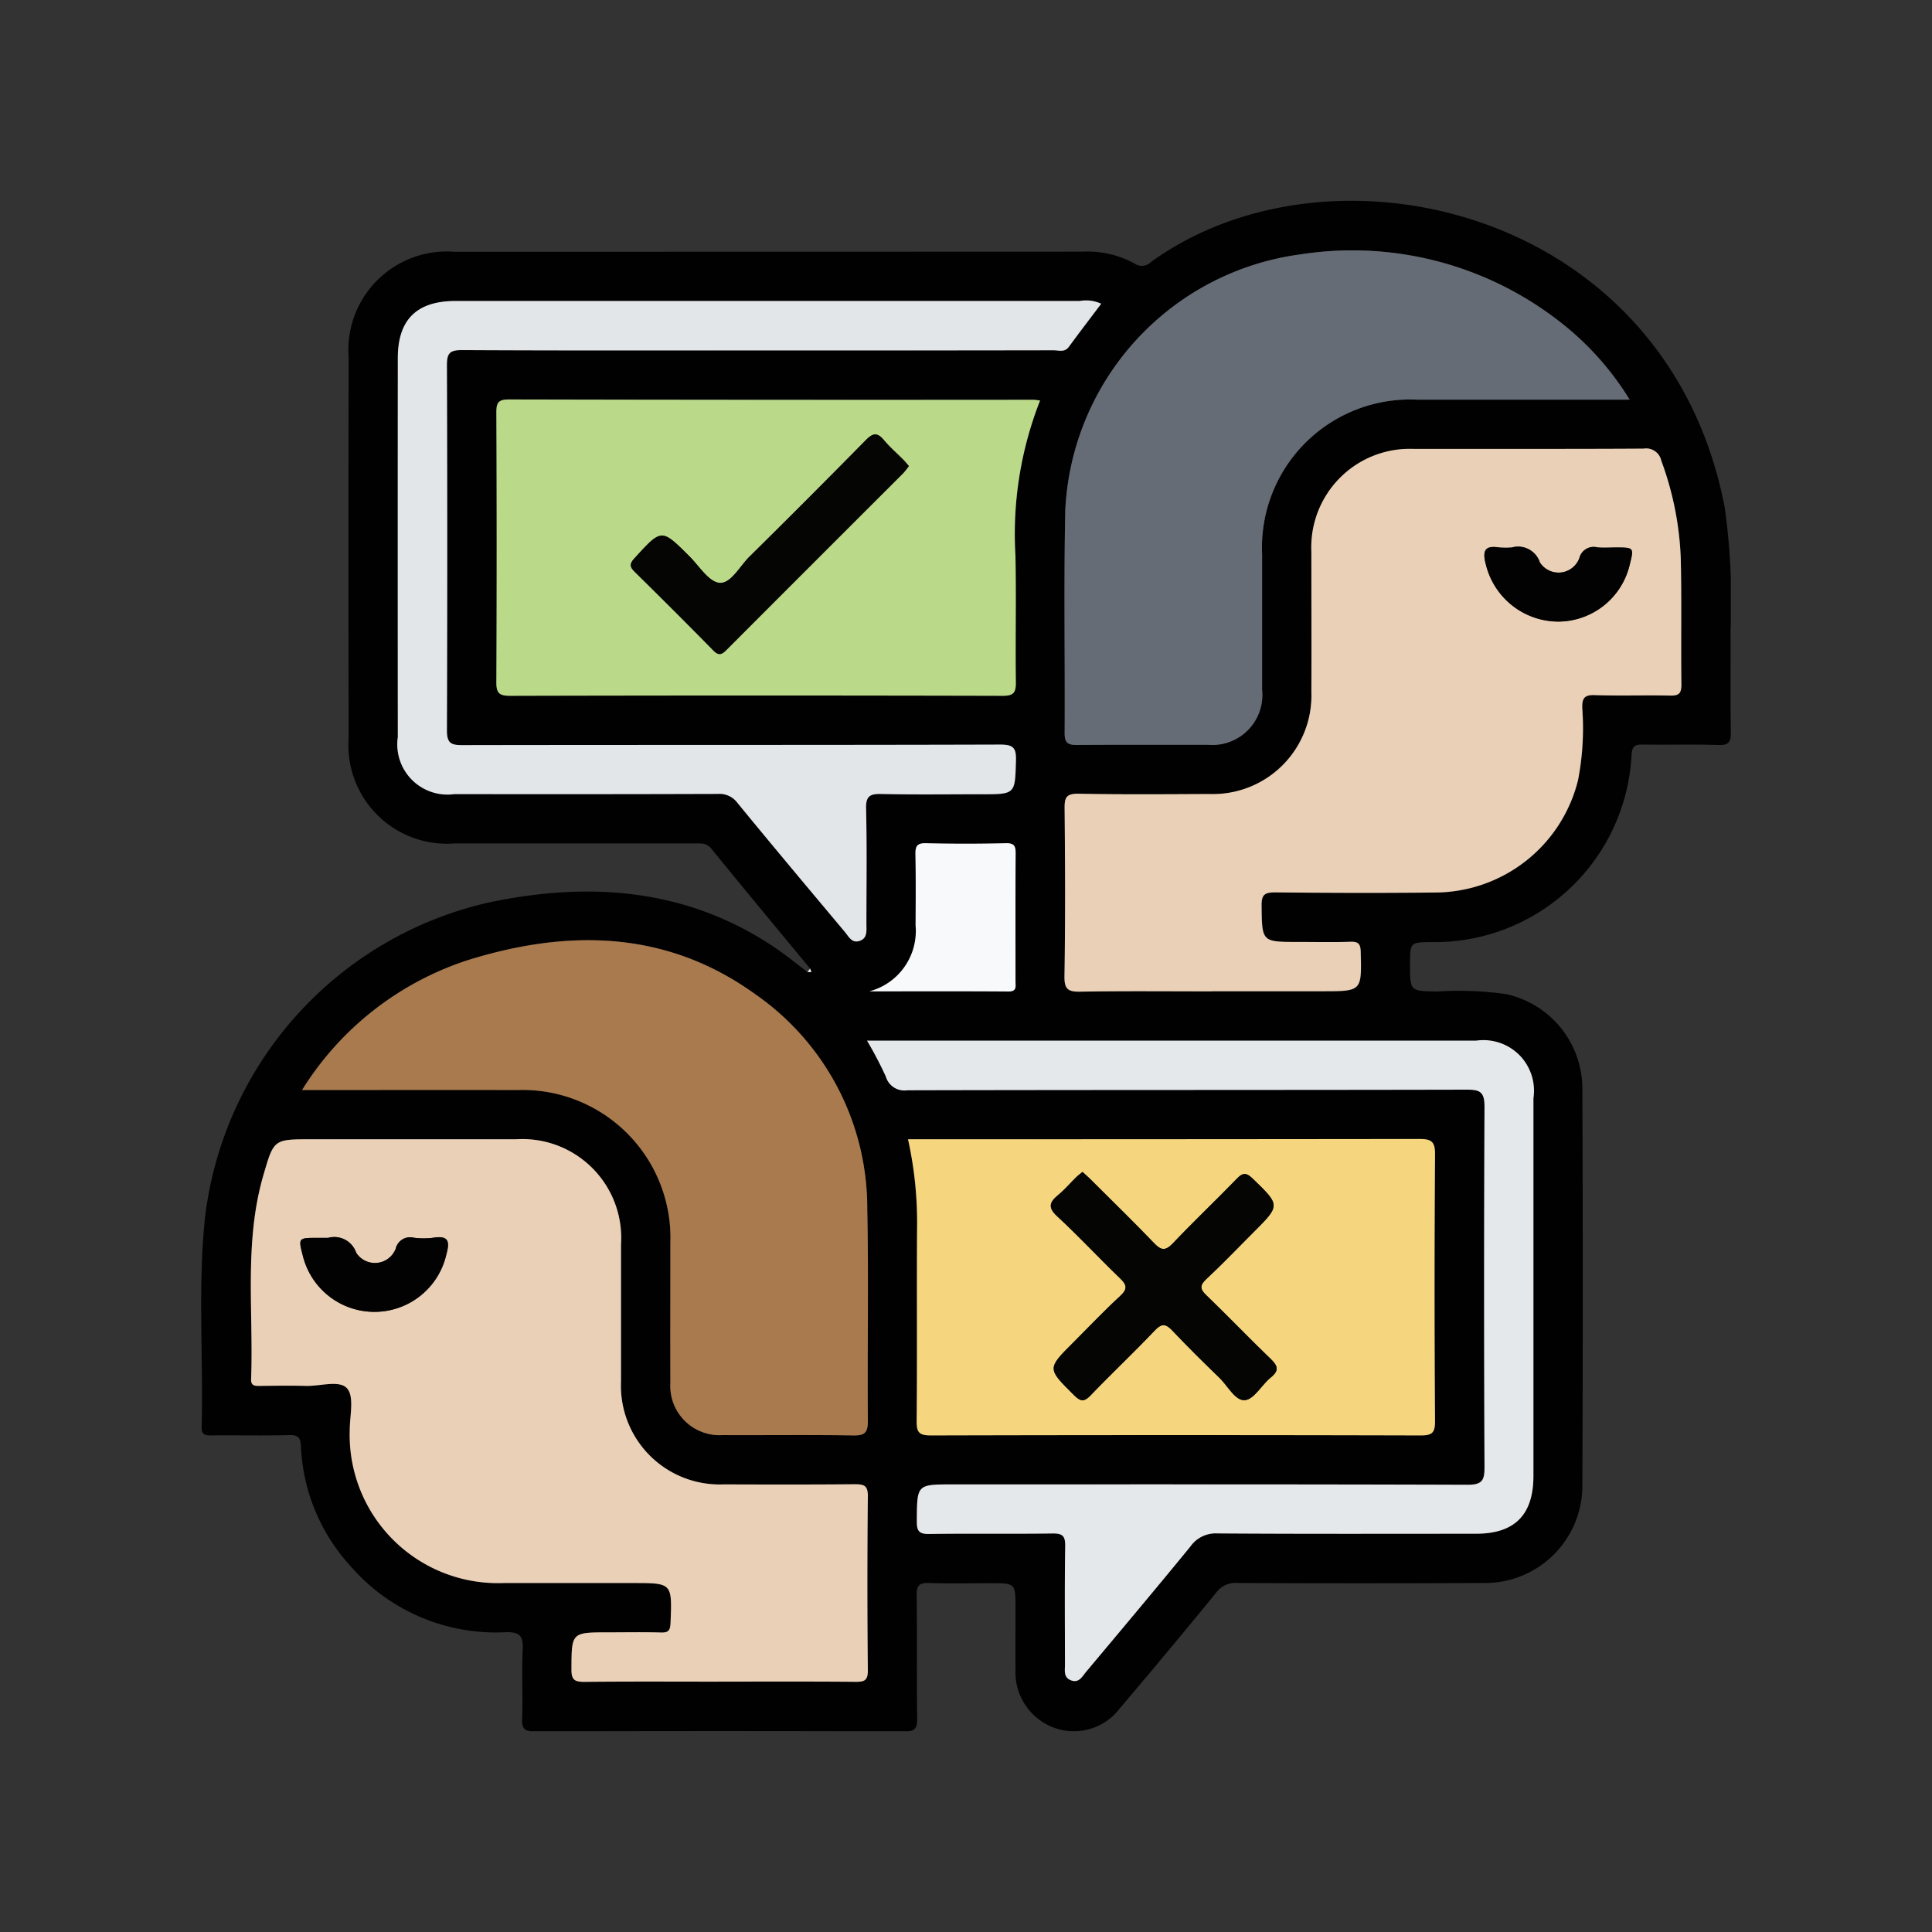 <svg xmlns="http://www.w3.org/2000/svg" xmlns:xlink="http://www.w3.org/1999/xlink" width="92" height="92" viewBox="0 0 92 92">
  <rect x="0" y="0" width="92" height="92" fill="#333333" stroke="none"/>
  <defs>
    <clipPath id="clip-path">
      <rect id="Rectángulo_309965" data-name="Rectángulo 309965" width="72.839" height="72.878" fill="none"/>
    </clipPath>
  </defs>
  <g id="Grupo_1071684" data-name="Grupo 1071684" transform="translate(101 7967)">
    <rect id="Rectángulo_309963" data-name="Rectángulo 309963" width="92" height="92" transform="translate(-101 -7967)" fill="none"/>
    <g id="Grupo_995754" data-name="Grupo 995754" transform="translate(-91.419 -7957.439)">
      <g id="Grupo_995751" data-name="Grupo 995751" clip-path="url(#clip-path)">
        <path id="Trazado_655613" data-name="Trazado 655613" d="M29,36.566c-1.571-1.9-3.15-3.8-4.705-5.711-.233-.287-.5-.253-.782-.253q-5.723,0-11.446,0a4.694,4.694,0,0,1-5.046-5.027q-.015-9.06,0-18.12A4.689,4.689,0,0,1,12.06,2.427q14.967,0,29.935-.006a4.652,4.652,0,0,1,2.462.573.6.6,0,0,0,.774-.083c8.615-6.23,24.6-2.52,27.319,11.7a32.119,32.119,0,0,1,.276,5.85c.011,1.614-.014,3.228.013,4.841.007.458-.085.63-.588.613-1.2-.041-2.4,0-3.595-.022-.4-.008-.518.086-.546.509A9.387,9.387,0,0,1,58.629,35.3c-1.065.005-1.065.005-1.065,1.065,0,1.283,0,1.263,1.288,1.288a15.988,15.988,0,0,1,3.29.125,4.613,4.613,0,0,1,3.627,4.411q.041,9.537,0,19.073a4.631,4.631,0,0,1-4.7,4.556q-5.869.03-11.739,0a1.122,1.122,0,0,0-.989.451q-2.273,2.783-4.6,5.522a2.741,2.741,0,0,1-3.159.909,2.814,2.814,0,0,1-1.806-2.751c-.006-.978,0-1.956,0-2.934,0-1.186,0-1.186-1.164-1.186-.978,0-1.957.024-2.934-.01-.463-.016-.618.093-.61.59.031,1.956,0,3.912.024,5.868.006.464-.1.61-.591.608q-8.8-.028-17.609,0c-.461,0-.629-.09-.611-.589.041-1.1-.027-2.2.028-3.3.033-.651-.132-.854-.816-.833a9.163,9.163,0,0,1-7.416-3.187,9,9,0,0,1-2.326-5.643c-.025-.449-.13-.57-.578-.557-1.222.034-2.445,0-3.668.016-.305,0-.494-.007-.483-.413.083-3.274-.178-6.556.144-9.823A17.5,17.5,0,0,1,13.712,33.41c4.794-1.006,9.434-.675,13.639,2.174.525.356,1.016.761,1.523,1.143l.182,0L29,36.566m19.124,1.079H53.4c1.879,0,1.867,0,1.822-1.865-.009-.379-.1-.5-.49-.491-.831.028-1.663.009-2.494.009-1.739,0-1.715,0-1.737-1.734-.007-.536.163-.631.656-.626,2.543.025,5.088.034,7.631.005a7.034,7.034,0,0,0,6.782-5.354,12.987,12.987,0,0,0,.2-3.429c-.006-.459.089-.633.591-.616,1.2.04,2.4,0,3.595.022.41.009.536-.1.531-.523-.024-2.005.017-4.011-.03-6.015a15.015,15.015,0,0,0-.928-4.65.737.737,0,0,0-.841-.572c-3.644.021-7.288.006-10.933.014a4.689,4.689,0,0,0-4.888,4.895c-.007,2.225.006,4.451,0,6.676a4.692,4.692,0,0,1-4.85,4.862c-2.079.009-4.158.026-6.236-.014-.574-.011-.671.168-.665.693.027,2.665.038,5.331-.006,8-.011.647.2.742.776.732,2.078-.035,4.158-.014,6.237-.014M24.629,70.517c2.177,0,4.354-.01,6.53.009.42,0,.59-.06.586-.545q-.04-4.145,0-8.29c.006-.528-.2-.577-.632-.573-2.079.018-4.158.014-6.237.007a4.7,4.7,0,0,1-4.886-4.9c-.006-2.176,0-4.353,0-6.529a4.706,4.706,0,0,0-5-5.005q-4.879-.005-9.759,0c-1.787,0-1.775,0-2.271,1.712-.928,3.191-.465,6.461-.584,9.7-.013.34.18.333.416.332.733-.006,1.468-.018,2.2,0,.677.019,1.6-.3,1.96.126.343.4.118,1.3.121,1.977A7.057,7.057,0,0,0,14.4,65.82c2.055,0,4.109,0,6.164,0,1.873,0,1.863,0,1.787,1.9-.014.342-.089.468-.449.457-.831-.025-1.663-.008-2.494-.008-1.789,0-1.767,0-1.776,1.768,0,.5.158.595.617.59,2.128-.023,4.256-.01,6.384-.01M39.947,9.506c-.16-.018-.233-.034-.305-.034q-12.5,0-25.006-.015c-.527,0-.581.2-.58.637q.018,6.415,0,12.831c0,.517.143.644.65.643q11.733-.024,23.466,0c.544,0,.627-.18.621-.663-.026-2,.021-4.009-.019-6.012a17.382,17.382,0,0,1,1.178-7.389M4.807,42.341c3.532,0,6.9-.006,10.272,0a7.042,7.042,0,0,1,7.26,7.272c.006,2.225-.006,4.449,0,6.674a2.344,2.344,0,0,0,2.481,2.486c2.078.01,4.157-.018,6.234.016.553.009.692-.144.687-.691-.026-3.349.041-6.7-.028-10.047a12.4,12.4,0,0,0-5.332-10.27c-4.243-3.062-8.939-3.107-13.718-1.613a14.62,14.62,0,0,0-7.861,6.171M68.02,9.469a13.806,13.806,0,0,0-3.226-3.632A16.055,16.055,0,0,0,52.333,2.554,12.911,12.911,0,0,0,41.147,14.718c-.076,3.542-.009,7.087-.031,10.63,0,.47.161.569.592.565,2.077-.019,4.155,0,6.233-.01a2.38,2.38,0,0,0,2.577-2.614c0-2.151,0-4.3,0-6.452A7.052,7.052,0,0,1,57.9,9.47c3.323,0,6.647,0,10.119,0M33.656,44.69a18.386,18.386,0,0,1,.431,4.256c-.018,3.056.01,6.112-.02,9.168-.006.552.136.678.681.677q11.663-.029,23.327,0c.554,0,.679-.138.676-.682q-.037-6.344,0-12.689c0-.625-.166-.747-.763-.745q-11.774.033-23.547.014Zm9.2-39.783a1.71,1.71,0,0,0-1.016-.129q-14.858-.008-29.717,0c-1.852,0-2.754.884-2.755,2.723q-.006,9.024,0,18.048a2.389,2.389,0,0,0,2.7,2.709q6.273,0,12.547-.008a1.059,1.059,0,0,1,.925.426c1.69,2.06,3.4,4.1,5.113,6.145.181.216.329.547.691.433.393-.124.337-.488.337-.8,0-1.834.029-3.669-.016-5.5-.014-.6.182-.715.731-.7,1.589.035,3.179.013,4.769.013,1.623,0,1.59,0,1.637-1.613.017-.613-.145-.753-.753-.751-8.536.022-17.072.011-25.608.026-.537,0-.739-.085-.736-.7q.04-8.694,0-17.387c0-.553.114-.729.706-.726,4.916.027,9.832.015,14.748.015q6.714,0,13.428-.006c.248,0,.53.118.737-.166.5-.683,1.013-1.353,1.533-2.043M31.7,39.994A18.228,18.228,0,0,1,32.6,41.7a.921.921,0,0,0,1.028.657c8.879-.021,17.758-.009,26.636-.028.629,0,.85.1.846.806q-.051,8.584,0,17.168c0,.634-.114.844-.81.842-8.169-.029-16.339-.019-24.508-.019-1.722,0-1.7,0-1.713,1.752,0,.467.1.616.595.608,1.956-.03,3.913,0,5.87-.024.475-.007.611.115.6.6-.029,1.883-.012,3.766-.012,5.649,0,.29-.062.617.3.748s.519-.186.7-.4c1.664-1.987,3.333-3.97,4.973-5.976a1.471,1.471,0,0,1,1.278-.624c4.109.029,8.218.016,12.328.015,1.839,0,2.729-.9,2.729-2.756q0-8.988,0-17.975c0-1.854-.891-2.747-2.736-2.747H31.7Zm.116-2.349c2.313,0,4.468-.008,6.622.007.409,0,.335-.245.336-.479,0-2.025-.006-4.051.006-6.076,0-.349-.045-.517-.465-.506q-1.9.046-3.806,0c-.451-.011-.508.169-.5.551.022,1.122.012,2.245.007,3.367a2.973,2.973,0,0,1-2.2,3.136" transform="translate(0 0.001)" fill="#010101"/>
        <path id="Trazado_655614" data-name="Trazado 655614" d="M146.79,65.987c-2.078,0-4.158-.021-6.236.014-.577.01-.787-.085-.776-.732.043-2.665.032-5.331.006-8-.006-.525.091-.7.665-.693,2.078.041,4.158.023,6.236.014a4.692,4.692,0,0,0,4.85-4.862c.01-2.225,0-4.451,0-6.676a4.689,4.689,0,0,1,4.889-4.895c3.644-.007,7.288.008,10.932-.014a.736.736,0,0,1,.841.572,15.023,15.023,0,0,1,.928,4.649c.046,2,.005,4.011.03,6.015,0,.42-.121.532-.531.523-1.2-.026-2.4.018-3.6-.022-.5-.017-.6.157-.591.616a12.973,12.973,0,0,1-.2,3.429,7.034,7.034,0,0,1-6.782,5.354c-2.543.028-5.087.02-7.631-.005-.493,0-.664.09-.657.626.022,1.734,0,1.734,1.737,1.734.832,0,1.664.02,2.494-.009.388-.013.481.112.49.491.045,1.865.058,1.865-1.822,1.865H146.79m14.286-21.132a4.322,4.322,0,0,1-.579,0c-.69-.116-.827.141-.652.793a3.566,3.566,0,0,0,3.45,2.732,3.51,3.51,0,0,0,3.4-2.7c.209-.826.209-.826-.66-.827-.292,0-.587.022-.877-.005a.7.7,0,0,0-.857.507,1.058,1.058,0,0,1-1.882.211,1.094,1.094,0,0,0-1.338-.713" transform="translate(-98.67 -28.341)" fill="#ead0b6"/>
        <path id="Trazado_655615" data-name="Trazado 655615" d="M30.3,177.786c-2.128,0-4.256-.013-6.383.01-.459,0-.62-.09-.617-.59.009-1.767-.012-1.768,1.776-1.768.832,0,1.664-.017,2.494.008.36.011.435-.115.449-.457.076-1.9.086-1.9-1.787-1.9-2.054,0-4.109,0-6.163,0a7.057,7.057,0,0,1-7.325-7.284c0-.679.222-1.575-.121-1.977-.359-.421-1.283-.107-1.96-.126-.733-.02-1.468-.008-2.2,0-.236,0-.429.008-.416-.332.119-3.237-.344-6.507.584-9.7.5-1.708.483-1.712,2.271-1.712q4.879,0,9.759,0a4.706,4.706,0,0,1,5,5.005c0,2.176,0,4.353,0,6.529a4.7,4.7,0,0,0,4.886,4.9c2.079.007,4.158.011,6.237-.007.433,0,.637.045.631.573q-.045,4.145,0,8.29c0,.486-.166.549-.586.545-2.177-.019-4.353-.009-6.53-.009M11.711,156.653H11.2c-.91,0-.91,0-.686.865a3.511,3.511,0,0,0,6.822-.043c.153-.574.182-.956-.6-.83a3.612,3.612,0,0,1-.949,0,.7.7,0,0,0-.851.516,1.06,1.06,0,0,1-1.885.2,1.1,1.1,0,0,0-1.339-.708" transform="translate(-5.67 -107.268)" fill="#ead0b6"/>
        <path id="Trazado_655616" data-name="Trazado 655616" d="M73.674,32.209A17.378,17.378,0,0,0,72.5,39.6c.041,2-.007,4.008.019,6.012.006.483-.077.665-.621.663q-11.733-.029-23.466,0c-.507,0-.653-.126-.65-.643q.032-6.416,0-12.831c0-.434.052-.638.58-.637q12.5.028,25.006.015c.073,0,.145.016.306.034m-6.252,3.123c-.1-.112-.175-.207-.26-.293-.309-.313-.645-.6-.926-.939-.308-.368-.516-.354-.858,0q-2.747,2.8-5.545,5.552c-.463.458-.887,1.294-1.426,1.246-.512-.046-.968-.806-1.434-1.268-1.334-1.325-1.321-1.319-2.616.1-.25.275-.216.414.02.647,1.253,1.235,2.5,2.476,3.733,3.734.269.275.412.2.64-.032q4.192-4.208,8.4-8.4a4.006,4.006,0,0,0,.275-.343" transform="translate(-33.727 -22.702)" fill="#bbda89"/>
        <path id="Trazado_655617" data-name="Trazado 655617" d="M16.342,126.858a14.62,14.62,0,0,1,7.861-6.171c4.779-1.494,9.475-1.449,13.718,1.613a12.405,12.405,0,0,1,5.333,10.271c.069,3.348,0,6.7.028,10.047,0,.547-.134.7-.687.691-2.078-.034-4.156-.006-6.234-.016a2.344,2.344,0,0,1-2.482-2.486c-.009-2.225,0-4.449,0-6.674a7.042,7.042,0,0,0-7.26-7.272c-3.37-.008-6.74,0-10.272,0" transform="translate(-11.536 -84.516)" fill="#a97a4d"/>
        <path id="Trazado_655618" data-name="Trazado 655618" d="M166.693,15.256c-3.473,0-6.8,0-10.119,0a7.053,7.053,0,0,0-7.382,7.368c0,2.151,0,4.3,0,6.452a2.38,2.38,0,0,1-2.577,2.614c-2.077.005-4.155-.009-6.233.01-.431,0-.595-.095-.592-.565.021-3.544-.046-7.089.031-10.631A12.911,12.911,0,0,1,151.006,8.341a16.056,16.056,0,0,1,12.461,3.283,13.811,13.811,0,0,1,3.226,3.632" transform="translate(-98.673 -5.786)" fill="#656c76"/>
        <path id="Trazado_655619" data-name="Trazado 655619" d="M114.439,151.925h.788q11.774,0,23.547-.014c.6,0,.768.121.763.745q-.047,6.344,0,12.689c0,.543-.122.683-.676.682q-11.664-.03-23.327,0c-.545,0-.686-.125-.681-.677.03-3.056,0-6.112.02-9.168a18.373,18.373,0,0,0-.431-4.256m8.313,1.553c-.109.09-.2.157-.287.238-.3.291-.568.611-.887.873-.421.346-.48.6-.029,1.013,1.022.944,1.969,1.969,2.973,2.933.335.321.387.515.015.858-.772.711-1.495,1.476-2.237,2.218-1.246,1.246-1.234,1.233.042,2.5.321.319.487.326.8,0,1-1.04,2.049-2.028,3.04-3.074.349-.368.541-.321.858.016.72.764,1.47,1.5,2.225,2.231.4.387.756,1.109,1.218,1.065.438-.042.795-.728,1.229-1.079s.318-.575-.028-.907c-1.022-.981-2-2.009-3.021-2.989-.321-.308-.352-.485-.01-.8.768-.715,1.493-1.477,2.236-2.22,1.29-1.29,1.279-1.279-.044-2.559-.3-.294-.467-.284-.751.01-1,1.036-2.05,2.027-3.041,3.073-.366.386-.569.341-.911-.018-.978-1.024-2-2.012-3-3.012-.119-.119-.246-.229-.395-.367" transform="translate(-80.783 -107.235)" fill="#f5d67e"/>
        <path id="Trazado_655620" data-name="Trazado 655620" d="M65.318,16.338c-.52.691-1.035,1.361-1.533,2.043-.207.285-.49.166-.737.167q-6.714.012-13.428.006c-4.916,0-9.832.011-14.748-.015-.592,0-.708.173-.706.726q.03,8.694,0,17.387c0,.61.2.7.736.7,8.536-.016,17.072,0,25.608-.026.609,0,.771.138.753.751-.046,1.612-.014,1.613-1.637,1.613-1.59,0-3.18.023-4.769-.013-.549-.012-.746.1-.731.7.044,1.833.016,3.668.016,5.5,0,.315.056.679-.337.8-.361.114-.51-.216-.691-.433C51.4,44.2,49.689,42.163,48,40.1a1.059,1.059,0,0,0-.925-.426q-6.273.02-12.547.008a2.389,2.389,0,0,1-2.7-2.709q-.007-9.024,0-18.048c0-1.838.9-2.723,2.755-2.723q14.858,0,29.717,0a1.71,1.71,0,0,1,1.017.129" transform="translate(-22.466 -11.431)" fill="#e3e6e9"/>
        <path id="Trazado_655621" data-name="Trazado 655621" d="M107.8,135.993H136.8a2.407,2.407,0,0,1,2.736,2.747q0,8.988,0,17.975c0,1.857-.891,2.755-2.729,2.756-4.109,0-8.218.014-12.328-.015a1.47,1.47,0,0,0-1.278.624c-1.64,2.006-3.309,3.989-4.973,5.976-.179.214-.327.534-.7.4s-.3-.458-.3-.748c0-1.883-.018-3.766.012-5.649.007-.484-.129-.605-.6-.6-1.956.027-3.914-.006-5.87.024-.492.008-.6-.142-.595-.608.009-1.752-.009-1.752,1.713-1.752,8.17,0,16.339-.01,24.509.018.7,0,.812-.207.81-.842q-.036-8.584,0-17.168c0-.7-.217-.807-.846-.806-8.879.02-17.758.007-26.636.029a.921.921,0,0,1-1.028-.657,18.261,18.261,0,0,0-.893-1.705" transform="translate(-76.097 -95.998)" fill="#e5e8eb"/>
        <path id="Trazado_655622" data-name="Trazado 655622" d="M108.195,111.073a2.973,2.973,0,0,0,2.2-3.136c.005-1.123.015-2.245-.007-3.367-.007-.382.05-.562.5-.551q1.9.047,3.806,0c.42-.01.468.157.465.506-.013,2.025-.006,4.051-.006,6.076,0,.234.074.482-.336.479-2.154-.016-4.309-.007-6.622-.007" transform="translate(-76.376 -73.427)" fill="#f7f9fa"/>
        <path id="Trazado_655623" data-name="Trazado 655623" d="M98.3,124.338l.059.158-.182,0,.123-.161" transform="translate(-69.304 -87.771)" fill="#f7f9fa"/>
        <path id="Trazado_655624" data-name="Trazado 655624" d="M209.076,56.079a1.094,1.094,0,0,1,1.338.713,1.058,1.058,0,0,0,1.882-.211.7.7,0,0,1,.857-.507c.29.027.585.005.877.005.868,0,.868,0,.66.827a3.51,3.51,0,0,1-3.4,2.7,3.566,3.566,0,0,1-3.45-2.732c-.174-.653-.037-.909.652-.793a4.321,4.321,0,0,0,.579,0" transform="translate(-146.67 -39.565)" fill="#030202"/>
        <path id="Trazado_655625" data-name="Trazado 655625" d="M17.375,167.848a1.1,1.1,0,0,1,1.339.708,1.06,1.06,0,0,0,1.885-.2.7.7,0,0,1,.851-.516,3.613,3.613,0,0,0,.949,0c.785-.126.756.256.6.83a3.511,3.511,0,0,1-6.822.043c-.224-.864-.224-.864.686-.865h.51" transform="translate(-11.334 -118.462)" fill="#030202"/>
        <path id="Trazado_655626" data-name="Trazado 655626" d="M82.8,39.338a4,4,0,0,1-.275.343q-4.2,4.2-8.4,8.4c-.228.229-.371.307-.64.032-1.231-1.258-2.479-2.5-3.733-3.734-.236-.233-.27-.373-.02-.647,1.3-1.423,1.282-1.43,2.616-.1.465.462.921,1.221,1.434,1.268.539.049.963-.788,1.426-1.246Q78,40.894,80.753,38.1c.342-.349.55-.363.858,0,.281.336.617.626.926.939.085.086.161.181.26.293" transform="translate(-49.102 -26.708)" fill="#050603"/>
        <path id="Trazado_655627" data-name="Trazado 655627" d="M139.065,157.239c.149.138.276.248.395.367,1,1,2.02,1.988,3,3.012.342.359.545.4.911.018.991-1.046,2.039-2.037,3.041-3.073.284-.294.447-.3.751-.01,1.323,1.28,1.333,1.269.044,2.559-.743.743-1.468,1.5-2.236,2.22-.342.318-.311.5.01.8,1.022.98,2,2.009,3.021,2.989.346.332.459.559.028.907s-.791,1.038-1.229,1.079c-.463.044-.818-.678-1.218-1.065-.755-.73-1.5-1.467-2.225-2.231-.317-.336-.509-.384-.858-.016-.991,1.046-2.043,2.033-3.04,3.074-.314.328-.481.32-.8,0-1.276-1.269-1.289-1.257-.042-2.5.743-.743,1.465-1.508,2.237-2.218.372-.343.32-.536-.015-.858-1-.964-1.952-1.988-2.973-2.933-.451-.417-.392-.666.029-1.013.319-.263.591-.583.887-.873.082-.081.178-.148.287-.238" transform="translate(-97.097 -110.996)" fill="#050503"/>
      </g>
    </g>
  </g>
</svg>
